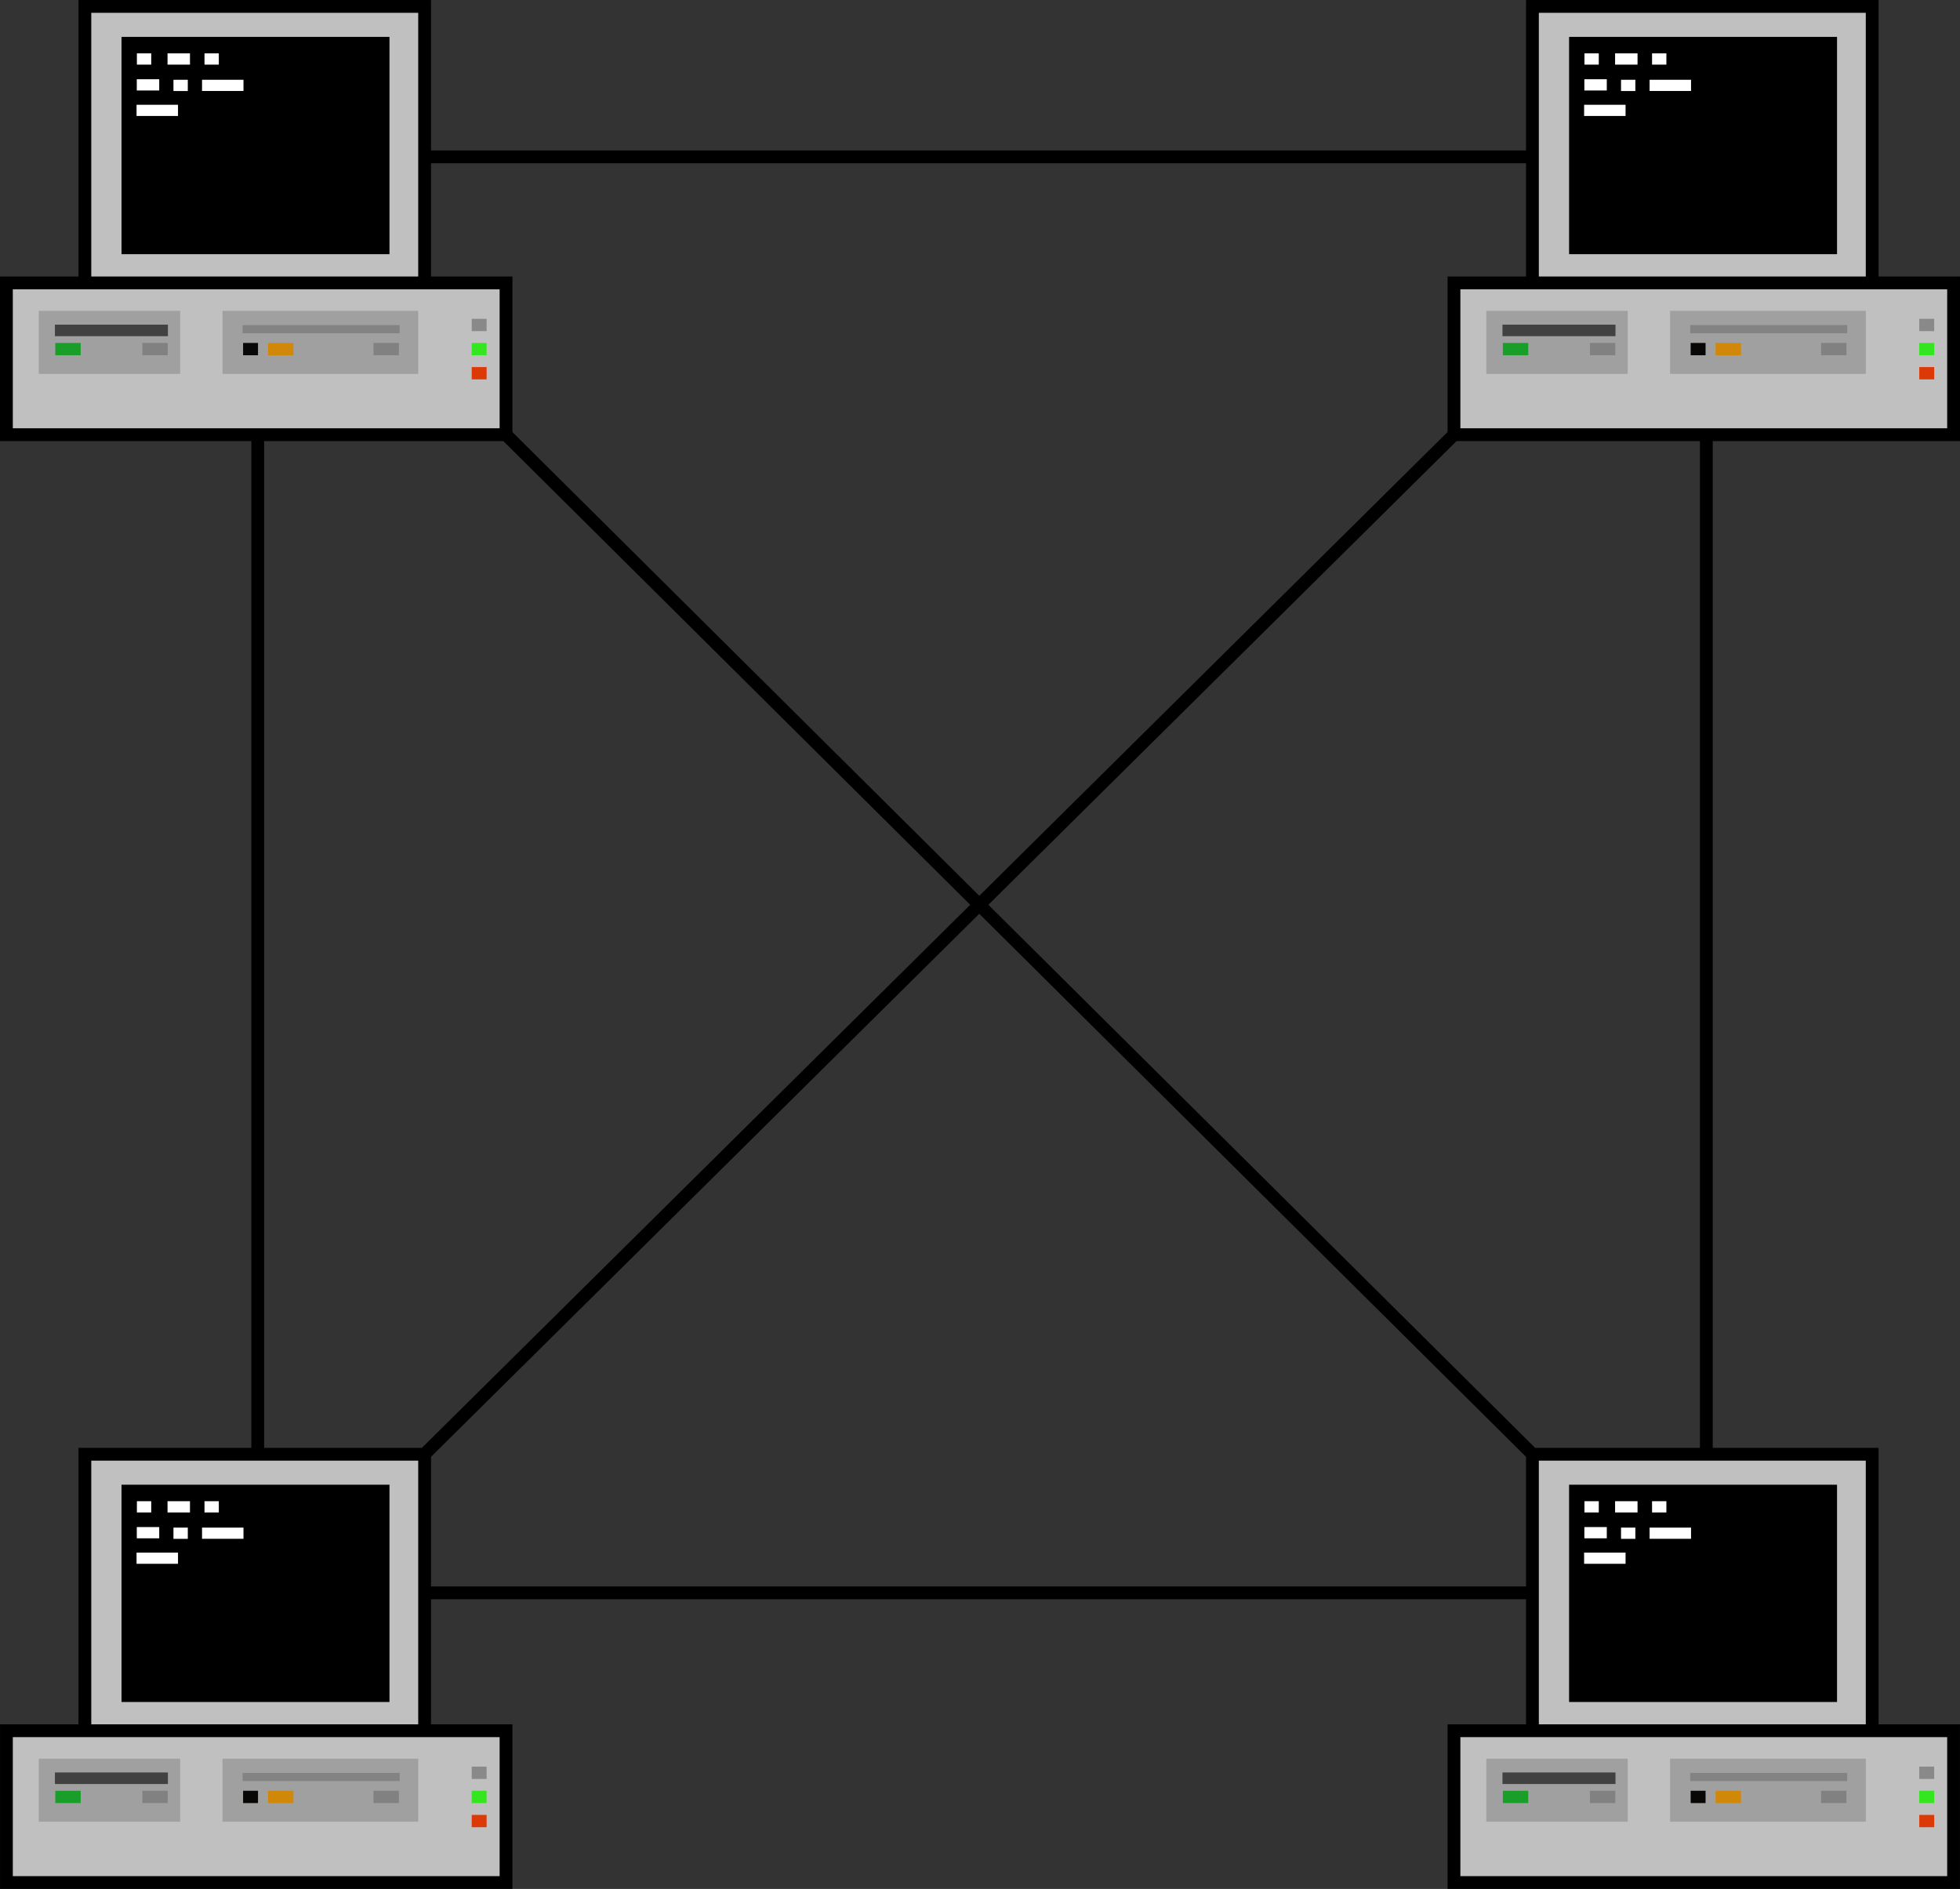 <?xml version="1.0" encoding="UTF-8" standalone="no"?>
<!-- Created with Inkscape (http://www.inkscape.org/) -->

<svg
   width="40.62mm"
   height="39.14mm"
   viewBox="0 0 40.62 39.14"
   version="1.1"
   id="svg5"
   inkscape:version="1.1.1 (3bf5ae0d25, 2021-09-20)"
   sodipodi:docname="Meshtopologie.svg"
   xmlns:inkscape="http://www.inkscape.org/namespaces/inkscape"
   xmlns:sodipodi="http://sodipodi.sourceforge.net/DTD/sodipodi-0.dtd"
   xmlns="http://www.w3.org/2000/svg"
   xmlns:svg="http://www.w3.org/2000/svg">
  <rect x="0" y="0" width="40.62" height="39.14" fill="#333333" stroke="none"/>
  <sodipodi:namedview
     id="namedview7"
     pagecolor="#505050"
     bordercolor="#eeeeee"
     borderopacity="1"
     inkscape:pageshadow="0"
     inkscape:pageopacity="0"
     inkscape:pagecheckerboard="0"
     inkscape:document-units="mm"
     showgrid="false"
     inkscape:zoom="2.9362514"
     inkscape:cx="108.13107"
     inkscape:cy="61.132368"
     inkscape:window-width="1920"
     inkscape:window-height="1009"
     inkscape:window-x="1912"
     inkscape:window-y="-8"
     inkscape:window-maximized="1"
     inkscape:current-layer="layer1" />
  <defs
     id="defs2" />
  <g
     inkscape:label="Ebene 1"
     inkscape:groupmode="layer"
     id="layer1">
    <g
       id="g31051"
       transform="translate(-6.078,-2.894)">
      <rect
         style="fill:#c0c0c0;fill-opacity:1;stroke:#000000;stroke-width:0.265;stroke-linecap:butt;stroke-linejoin:miter;stroke-miterlimit:4;stroke-dasharray:none;stroke-opacity:1"
         id="rect1194"
         width="7.041"
         height="5.735"
         x="7.837"
         y="3.027"
         ry="0" />
      <rect
         style="fill:#000000;fill-opacity:1;stroke:#000000;stroke-width:0.265;stroke-linecap:butt;stroke-linejoin:miter;stroke-miterlimit:4;stroke-dasharray:none;stroke-opacity:1"
         id="rect2588"
         width="5.288"
         height="4.237"
         x="8.729"
         y="3.791" />
      <rect
         style="fill:#ffffff;fill-opacity:1;stroke:#ffffff;stroke-width:0.126;stroke-linecap:butt;stroke-linejoin:miter;stroke-miterlimit:4;stroke-dasharray:none;stroke-opacity:1"
         id="rect3330"
         width="0.171"
         height="0.107"
         x="8.978"
         y="-4.17"
         transform="scale(1,-1)" />
      <rect
         style="fill:#ffffff;fill-opacity:1;stroke:#ffffff;stroke-width:0.126;stroke-linecap:butt;stroke-linejoin:miter;stroke-miterlimit:4;stroke-dasharray:none;stroke-opacity:1"
         id="rect3330-4"
         width="0.171"
         height="0.107"
         x="10.379"
         y="4.063" />
      <rect
         style="fill:#ffffff;fill-opacity:1;stroke:#ffffff;stroke-width:0.126;stroke-linecap:butt;stroke-linejoin:miter;stroke-miterlimit:4;stroke-dasharray:none;stroke-opacity:1"
         id="rect3330-4-6"
         width="0.171"
         height="0.107"
         x="9.736"
         y="4.61" />
      <rect
         style="fill:#ffffff;fill-opacity:1;stroke:#ffffff;stroke-width:0.15;stroke-linecap:butt;stroke-linejoin:miter;stroke-miterlimit:4;stroke-dasharray:none;stroke-opacity:1"
         id="rect3330-2"
         width="0.315"
         height="0.083"
         x="9.625"
         y="4.075" />
      <rect
         style="fill:#ffffff;fill-opacity:1;stroke:#ffffff;stroke-width:0.15;stroke-linecap:butt;stroke-linejoin:miter;stroke-miterlimit:4;stroke-dasharray:none;stroke-opacity:1"
         id="rect3330-2-1"
         width="0.315"
         height="0.083"
         x="8.988"
         y="4.611" />
      <rect
         style="fill:#ffffff;fill-opacity:1;stroke:#ffffff;stroke-width:0.178;stroke-linecap:butt;stroke-linejoin:miter;stroke-miterlimit:4;stroke-dasharray:none;stroke-opacity:1"
         id="rect3330-2-1-4"
         width="0.681"
         height="0.054"
         x="10.354"
         y="4.636" />
      <rect
         style="fill:#ffffff;fill-opacity:1;stroke:#ffffff;stroke-width:0.178;stroke-linecap:butt;stroke-linejoin:miter;stroke-miterlimit:4;stroke-dasharray:none;stroke-opacity:1"
         id="rect3330-2-1-4-8"
         width="0.681"
         height="0.054"
         x="8.997"
         y="5.154" />
      <rect
         style="fill:#c0c0c0;fill-opacity:1;stroke:#000000;stroke-width:0.265;stroke-linecap:butt;stroke-linejoin:miter;stroke-miterlimit:4;stroke-dasharray:none;stroke-opacity:1"
         id="rect3676"
         width="10.354"
         height="3.145"
         x="6.211"
         y="8.756" />
      <rect
         style="fill:#a0a0a0;fill-opacity:1;stroke:none;stroke-width:0.383;stroke-linecap:butt;stroke-linejoin:miter;stroke-miterlimit:4;stroke-dasharray:none;stroke-opacity:1"
         id="rect7005"
         width="2.931"
         height="1.306"
         x="6.881"
         y="9.335" />
      <rect
         style="fill:#a0a0a0;fill-opacity:1;stroke:none;stroke-width:0.451;stroke-linecap:butt;stroke-linejoin:miter;stroke-miterlimit:4;stroke-dasharray:none;stroke-opacity:1"
         id="rect7005-5-8"
         width="4.057"
         height="1.306"
         x="10.689"
         y="9.335" />
      <rect
         style="fill:#414141;fill-opacity:1;stroke:none;stroke-width:0.28;stroke-linecap:butt;stroke-linejoin:miter;stroke-miterlimit:4;stroke-dasharray:none;stroke-opacity:1"
         id="rect9454"
         width="2.342"
         height="0.239"
         x="7.216"
         y="9.621" />
      <rect
         style="fill:#199e29;fill-opacity:1;stroke:none;stroke-width:0.27;stroke-linecap:butt;stroke-linejoin:miter;stroke-miterlimit:4;stroke-dasharray:none;stroke-opacity:1"
         id="rect12427"
         width="0.526"
         height="0.255"
         x="7.224"
         y="10" />
      <rect
         style="fill:#d18809;fill-opacity:1;stroke:none;stroke-width:0.27;stroke-linecap:butt;stroke-linejoin:miter;stroke-miterlimit:4;stroke-dasharray:none;stroke-opacity:1"
         id="rect12427-1"
         width="0.526"
         height="0.255"
         x="11.633"
         y="10.001" />
      <rect
         style="fill:#080706;fill-opacity:1;stroke:none;stroke-width:0.207;stroke-linecap:butt;stroke-linejoin:miter;stroke-miterlimit:4;stroke-dasharray:none;stroke-opacity:1"
         id="rect12427-1-7"
         width="0.309"
         height="0.255"
         x="11.116"
         y="10" />
      <rect
         style="fill:#898989;fill-opacity:1;stroke:none;stroke-width:0.207;stroke-linecap:butt;stroke-linejoin:miter;stroke-miterlimit:4;stroke-dasharray:none;stroke-opacity:1"
         id="rect12427-1-7-0"
         width="0.309"
         height="0.255"
         x="15.854"
         y="9.5" />
      <rect
         style="fill:#33e61f;fill-opacity:1;stroke:none;stroke-width:0.207;stroke-linecap:butt;stroke-linejoin:miter;stroke-miterlimit:4;stroke-dasharray:none;stroke-opacity:1"
         id="rect12427-1-7-4"
         width="0.309"
         height="0.255"
         x="15.854"
         y="10" />
      <rect
         style="fill:#dc3906;fill-opacity:1;stroke:none;stroke-width:0.207;stroke-linecap:butt;stroke-linejoin:miter;stroke-miterlimit:4;stroke-dasharray:none;stroke-opacity:1"
         id="rect12427-1-7-3"
         width="0.309"
         height="0.255"
         x="15.854"
         y="10.5" />
      <rect
         style="fill:#818181;fill-opacity:1;stroke:none;stroke-width:0.27;stroke-linecap:butt;stroke-linejoin:miter;stroke-miterlimit:4;stroke-dasharray:none;stroke-opacity:1"
         id="rect12427-2"
         width="0.526"
         height="0.255"
         x="9.028"
         y="10" />
      <rect
         style="fill:#818181;fill-opacity:1;stroke:none;stroke-width:0.27;stroke-linecap:butt;stroke-linejoin:miter;stroke-miterlimit:4;stroke-dasharray:none;stroke-opacity:1"
         id="rect12427-2-8"
         width="0.526"
         height="0.255"
         x="13.819"
         y="10" />
      <rect
         style="fill:#838383;fill-opacity:1;stroke:none;stroke-width:0.265;stroke-linecap:butt;stroke-linejoin:miter;stroke-miterlimit:4;stroke-dasharray:none;stroke-opacity:1"
         id="rect16569"
         width="3.255"
         height="0.169"
         x="11.106"
         y="9.63" />
    </g>
    <g
       id="g31051-4"
       transform="translate(23.922,-2.894)">
      <rect
         style="fill:#c0c0c0;fill-opacity:1;stroke:#000000;stroke-width:0.265;stroke-linecap:butt;stroke-linejoin:miter;stroke-miterlimit:4;stroke-dasharray:none;stroke-opacity:1"
         id="rect1194-4"
         width="7.041"
         height="5.735"
         x="7.837"
         y="3.027"
         ry="0" />
      <rect
         style="fill:#000000;fill-opacity:1;stroke:#000000;stroke-width:0.265;stroke-linecap:butt;stroke-linejoin:miter;stroke-miterlimit:4;stroke-dasharray:none;stroke-opacity:1"
         id="rect2588-8"
         width="5.288"
         height="4.237"
         x="8.729"
         y="3.791" />
      <rect
         style="fill:#ffffff;fill-opacity:1;stroke:#ffffff;stroke-width:0.126;stroke-linecap:butt;stroke-linejoin:miter;stroke-miterlimit:4;stroke-dasharray:none;stroke-opacity:1"
         id="rect3330-5"
         width="0.171"
         height="0.107"
         x="8.978"
         y="-4.17"
         transform="scale(1,-1)" />
      <rect
         style="fill:#ffffff;fill-opacity:1;stroke:#ffffff;stroke-width:0.126;stroke-linecap:butt;stroke-linejoin:miter;stroke-miterlimit:4;stroke-dasharray:none;stroke-opacity:1"
         id="rect3330-4-3"
         width="0.171"
         height="0.107"
         x="10.379"
         y="4.063" />
      <rect
         style="fill:#ffffff;fill-opacity:1;stroke:#ffffff;stroke-width:0.126;stroke-linecap:butt;stroke-linejoin:miter;stroke-miterlimit:4;stroke-dasharray:none;stroke-opacity:1"
         id="rect3330-4-6-0"
         width="0.171"
         height="0.107"
         x="9.736"
         y="4.61" />
      <rect
         style="fill:#ffffff;fill-opacity:1;stroke:#ffffff;stroke-width:0.15;stroke-linecap:butt;stroke-linejoin:miter;stroke-miterlimit:4;stroke-dasharray:none;stroke-opacity:1"
         id="rect3330-2-9"
         width="0.315"
         height="0.083"
         x="9.625"
         y="4.075" />
      <rect
         style="fill:#ffffff;fill-opacity:1;stroke:#ffffff;stroke-width:0.15;stroke-linecap:butt;stroke-linejoin:miter;stroke-miterlimit:4;stroke-dasharray:none;stroke-opacity:1"
         id="rect3330-2-1-6"
         width="0.315"
         height="0.083"
         x="8.988"
         y="4.611" />
      <rect
         style="fill:#ffffff;fill-opacity:1;stroke:#ffffff;stroke-width:0.178;stroke-linecap:butt;stroke-linejoin:miter;stroke-miterlimit:4;stroke-dasharray:none;stroke-opacity:1"
         id="rect3330-2-1-4-7"
         width="0.681"
         height="0.054"
         x="10.354"
         y="4.636" />
      <rect
         style="fill:#ffffff;fill-opacity:1;stroke:#ffffff;stroke-width:0.178;stroke-linecap:butt;stroke-linejoin:miter;stroke-miterlimit:4;stroke-dasharray:none;stroke-opacity:1"
         id="rect3330-2-1-4-8-1"
         width="0.681"
         height="0.054"
         x="8.997"
         y="5.154" />
      <rect
         style="fill:#c0c0c0;fill-opacity:1;stroke:#000000;stroke-width:0.265;stroke-linecap:butt;stroke-linejoin:miter;stroke-miterlimit:4;stroke-dasharray:none;stroke-opacity:1"
         id="rect3676-1"
         width="10.354"
         height="3.145"
         x="6.211"
         y="8.756" />
      <rect
         style="fill:#a0a0a0;fill-opacity:1;stroke:none;stroke-width:0.383;stroke-linecap:butt;stroke-linejoin:miter;stroke-miterlimit:4;stroke-dasharray:none;stroke-opacity:1"
         id="rect7005-1"
         width="2.931"
         height="1.306"
         x="6.881"
         y="9.335" />
      <rect
         style="fill:#a0a0a0;fill-opacity:1;stroke:none;stroke-width:0.451;stroke-linecap:butt;stroke-linejoin:miter;stroke-miterlimit:4;stroke-dasharray:none;stroke-opacity:1"
         id="rect7005-5-8-5"
         width="4.057"
         height="1.306"
         x="10.689"
         y="9.335" />
      <rect
         style="fill:#414141;fill-opacity:1;stroke:none;stroke-width:0.28;stroke-linecap:butt;stroke-linejoin:miter;stroke-miterlimit:4;stroke-dasharray:none;stroke-opacity:1"
         id="rect9454-4"
         width="2.342"
         height="0.239"
         x="7.216"
         y="9.621" />
      <rect
         style="fill:#199e29;fill-opacity:1;stroke:none;stroke-width:0.27;stroke-linecap:butt;stroke-linejoin:miter;stroke-miterlimit:4;stroke-dasharray:none;stroke-opacity:1"
         id="rect12427-3"
         width="0.526"
         height="0.255"
         x="7.224"
         y="10" />
      <rect
         style="fill:#d18809;fill-opacity:1;stroke:none;stroke-width:0.27;stroke-linecap:butt;stroke-linejoin:miter;stroke-miterlimit:4;stroke-dasharray:none;stroke-opacity:1"
         id="rect12427-1-71"
         width="0.526"
         height="0.255"
         x="11.633"
         y="10.001" />
      <rect
         style="fill:#080706;fill-opacity:1;stroke:none;stroke-width:0.207;stroke-linecap:butt;stroke-linejoin:miter;stroke-miterlimit:4;stroke-dasharray:none;stroke-opacity:1"
         id="rect12427-1-7-1"
         width="0.309"
         height="0.255"
         x="11.116"
         y="10" />
      <rect
         style="fill:#898989;fill-opacity:1;stroke:none;stroke-width:0.207;stroke-linecap:butt;stroke-linejoin:miter;stroke-miterlimit:4;stroke-dasharray:none;stroke-opacity:1"
         id="rect12427-1-7-0-4"
         width="0.309"
         height="0.255"
         x="15.854"
         y="9.5" />
      <rect
         style="fill:#33e61f;fill-opacity:1;stroke:none;stroke-width:0.207;stroke-linecap:butt;stroke-linejoin:miter;stroke-miterlimit:4;stroke-dasharray:none;stroke-opacity:1"
         id="rect12427-1-7-4-7"
         width="0.309"
         height="0.255"
         x="15.854"
         y="10" />
      <rect
         style="fill:#dc3906;fill-opacity:1;stroke:none;stroke-width:0.207;stroke-linecap:butt;stroke-linejoin:miter;stroke-miterlimit:4;stroke-dasharray:none;stroke-opacity:1"
         id="rect12427-1-7-3-0"
         width="0.309"
         height="0.255"
         x="15.854"
         y="10.5" />
      <rect
         style="fill:#818181;fill-opacity:1;stroke:none;stroke-width:0.27;stroke-linecap:butt;stroke-linejoin:miter;stroke-miterlimit:4;stroke-dasharray:none;stroke-opacity:1"
         id="rect12427-2-7"
         width="0.526"
         height="0.255"
         x="9.028"
         y="10" />
      <rect
         style="fill:#818181;fill-opacity:1;stroke:none;stroke-width:0.27;stroke-linecap:butt;stroke-linejoin:miter;stroke-miterlimit:4;stroke-dasharray:none;stroke-opacity:1"
         id="rect12427-2-8-9"
         width="0.526"
         height="0.255"
         x="13.819"
         y="10" />
      <rect
         style="fill:#838383;fill-opacity:1;stroke:none;stroke-width:0.265;stroke-linecap:butt;stroke-linejoin:miter;stroke-miterlimit:4;stroke-dasharray:none;stroke-opacity:1"
         id="rect16569-3"
         width="3.255"
         height="0.169"
         x="11.106"
         y="9.63" />
    </g>
    <g
       id="g31051-4-4"
       transform="translate(-6.078,27.106)">
      <rect
         style="fill:#c0c0c0;fill-opacity:1;stroke:#000000;stroke-width:0.265;stroke-linecap:butt;stroke-linejoin:miter;stroke-miterlimit:4;stroke-dasharray:none;stroke-opacity:1"
         id="rect1194-4-8"
         width="7.041"
         height="5.735"
         x="7.837"
         y="3.027"
         ry="0" />
      <rect
         style="fill:#000000;fill-opacity:1;stroke:#000000;stroke-width:0.265;stroke-linecap:butt;stroke-linejoin:miter;stroke-miterlimit:4;stroke-dasharray:none;stroke-opacity:1"
         id="rect2588-8-5"
         width="5.288"
         height="4.237"
         x="8.729"
         y="3.791" />
      <rect
         style="fill:#ffffff;fill-opacity:1;stroke:#ffffff;stroke-width:0.126;stroke-linecap:butt;stroke-linejoin:miter;stroke-miterlimit:4;stroke-dasharray:none;stroke-opacity:1"
         id="rect3330-5-6"
         width="0.171"
         height="0.107"
         x="8.978"
         y="-4.17"
         transform="scale(1,-1)" />
      <rect
         style="fill:#ffffff;fill-opacity:1;stroke:#ffffff;stroke-width:0.126;stroke-linecap:butt;stroke-linejoin:miter;stroke-miterlimit:4;stroke-dasharray:none;stroke-opacity:1"
         id="rect3330-4-3-0"
         width="0.171"
         height="0.107"
         x="10.379"
         y="4.063" />
      <rect
         style="fill:#ffffff;fill-opacity:1;stroke:#ffffff;stroke-width:0.126;stroke-linecap:butt;stroke-linejoin:miter;stroke-miterlimit:4;stroke-dasharray:none;stroke-opacity:1"
         id="rect3330-4-6-0-2"
         width="0.171"
         height="0.107"
         x="9.736"
         y="4.61" />
      <rect
         style="fill:#ffffff;fill-opacity:1;stroke:#ffffff;stroke-width:0.15;stroke-linecap:butt;stroke-linejoin:miter;stroke-miterlimit:4;stroke-dasharray:none;stroke-opacity:1"
         id="rect3330-2-9-3"
         width="0.315"
         height="0.083"
         x="9.625"
         y="4.075" />
      <rect
         style="fill:#ffffff;fill-opacity:1;stroke:#ffffff;stroke-width:0.15;stroke-linecap:butt;stroke-linejoin:miter;stroke-miterlimit:4;stroke-dasharray:none;stroke-opacity:1"
         id="rect3330-2-1-6-4"
         width="0.315"
         height="0.083"
         x="8.988"
         y="4.611" />
      <rect
         style="fill:#ffffff;fill-opacity:1;stroke:#ffffff;stroke-width:0.178;stroke-linecap:butt;stroke-linejoin:miter;stroke-miterlimit:4;stroke-dasharray:none;stroke-opacity:1"
         id="rect3330-2-1-4-7-9"
         width="0.681"
         height="0.054"
         x="10.354"
         y="4.636" />
      <rect
         style="fill:#ffffff;fill-opacity:1;stroke:#ffffff;stroke-width:0.178;stroke-linecap:butt;stroke-linejoin:miter;stroke-miterlimit:4;stroke-dasharray:none;stroke-opacity:1"
         id="rect3330-2-1-4-8-1-1"
         width="0.681"
         height="0.054"
         x="8.997"
         y="5.154" />
      <rect
         style="fill:#c0c0c0;fill-opacity:1;stroke:#000000;stroke-width:0.265;stroke-linecap:butt;stroke-linejoin:miter;stroke-miterlimit:4;stroke-dasharray:none;stroke-opacity:1"
         id="rect3676-1-2"
         width="10.354"
         height="3.145"
         x="6.211"
         y="8.756" />
      <rect
         style="fill:#a0a0a0;fill-opacity:1;stroke:none;stroke-width:0.383;stroke-linecap:butt;stroke-linejoin:miter;stroke-miterlimit:4;stroke-dasharray:none;stroke-opacity:1"
         id="rect7005-1-8"
         width="2.931"
         height="1.306"
         x="6.881"
         y="9.335" />
      <rect
         style="fill:#a0a0a0;fill-opacity:1;stroke:none;stroke-width:0.451;stroke-linecap:butt;stroke-linejoin:miter;stroke-miterlimit:4;stroke-dasharray:none;stroke-opacity:1"
         id="rect7005-5-8-5-2"
         width="4.057"
         height="1.306"
         x="10.689"
         y="9.335" />
      <rect
         style="fill:#414141;fill-opacity:1;stroke:none;stroke-width:0.28;stroke-linecap:butt;stroke-linejoin:miter;stroke-miterlimit:4;stroke-dasharray:none;stroke-opacity:1"
         id="rect9454-4-6"
         width="2.342"
         height="0.239"
         x="7.216"
         y="9.621" />
      <rect
         style="fill:#199e29;fill-opacity:1;stroke:none;stroke-width:0.27;stroke-linecap:butt;stroke-linejoin:miter;stroke-miterlimit:4;stroke-dasharray:none;stroke-opacity:1"
         id="rect12427-3-4"
         width="0.526"
         height="0.255"
         x="7.224"
         y="10" />
      <rect
         style="fill:#d18809;fill-opacity:1;stroke:none;stroke-width:0.27;stroke-linecap:butt;stroke-linejoin:miter;stroke-miterlimit:4;stroke-dasharray:none;stroke-opacity:1"
         id="rect12427-1-71-7"
         width="0.526"
         height="0.255"
         x="11.633"
         y="10.001" />
      <rect
         style="fill:#080706;fill-opacity:1;stroke:none;stroke-width:0.207;stroke-linecap:butt;stroke-linejoin:miter;stroke-miterlimit:4;stroke-dasharray:none;stroke-opacity:1"
         id="rect12427-1-7-1-8"
         width="0.309"
         height="0.255"
         x="11.116"
         y="10" />
      <rect
         style="fill:#898989;fill-opacity:1;stroke:none;stroke-width:0.207;stroke-linecap:butt;stroke-linejoin:miter;stroke-miterlimit:4;stroke-dasharray:none;stroke-opacity:1"
         id="rect12427-1-7-0-4-1"
         width="0.309"
         height="0.255"
         x="15.854"
         y="9.5" />
      <rect
         style="fill:#33e61f;fill-opacity:1;stroke:none;stroke-width:0.207;stroke-linecap:butt;stroke-linejoin:miter;stroke-miterlimit:4;stroke-dasharray:none;stroke-opacity:1"
         id="rect12427-1-7-4-7-4"
         width="0.309"
         height="0.255"
         x="15.854"
         y="10" />
      <rect
         style="fill:#dc3906;fill-opacity:1;stroke:none;stroke-width:0.207;stroke-linecap:butt;stroke-linejoin:miter;stroke-miterlimit:4;stroke-dasharray:none;stroke-opacity:1"
         id="rect12427-1-7-3-0-8"
         width="0.309"
         height="0.255"
         x="15.854"
         y="10.5" />
      <rect
         style="fill:#818181;fill-opacity:1;stroke:none;stroke-width:0.27;stroke-linecap:butt;stroke-linejoin:miter;stroke-miterlimit:4;stroke-dasharray:none;stroke-opacity:1"
         id="rect12427-2-7-8"
         width="0.526"
         height="0.255"
         x="9.028"
         y="10" />
      <rect
         style="fill:#818181;fill-opacity:1;stroke:none;stroke-width:0.27;stroke-linecap:butt;stroke-linejoin:miter;stroke-miterlimit:4;stroke-dasharray:none;stroke-opacity:1"
         id="rect12427-2-8-9-5"
         width="0.526"
         height="0.255"
         x="13.819"
         y="10" />
      <rect
         style="fill:#838383;fill-opacity:1;stroke:none;stroke-width:0.265;stroke-linecap:butt;stroke-linejoin:miter;stroke-miterlimit:4;stroke-dasharray:none;stroke-opacity:1"
         id="rect16569-3-8"
         width="3.255"
         height="0.169"
         x="11.106"
         y="9.63" />
    </g>
    <g
       id="g31051-4-43"
       transform="translate(23.922,27.106)">
      <rect
         style="fill:#c0c0c0;fill-opacity:1;stroke:#000000;stroke-width:0.265;stroke-linecap:butt;stroke-linejoin:miter;stroke-miterlimit:4;stroke-dasharray:none;stroke-opacity:1"
         id="rect1194-4-4"
         width="7.041"
         height="5.735"
         x="7.837"
         y="3.027"
         ry="0" />
      <rect
         style="fill:#000000;fill-opacity:1;stroke:#000000;stroke-width:0.265;stroke-linecap:butt;stroke-linejoin:miter;stroke-miterlimit:4;stroke-dasharray:none;stroke-opacity:1"
         id="rect2588-8-0"
         width="5.288"
         height="4.237"
         x="8.729"
         y="3.791" />
      <rect
         style="fill:#ffffff;fill-opacity:1;stroke:#ffffff;stroke-width:0.126;stroke-linecap:butt;stroke-linejoin:miter;stroke-miterlimit:4;stroke-dasharray:none;stroke-opacity:1"
         id="rect3330-5-9"
         width="0.171"
         height="0.107"
         x="8.978"
         y="-4.17"
         transform="scale(1,-1)" />
      <rect
         style="fill:#ffffff;fill-opacity:1;stroke:#ffffff;stroke-width:0.126;stroke-linecap:butt;stroke-linejoin:miter;stroke-miterlimit:4;stroke-dasharray:none;stroke-opacity:1"
         id="rect3330-4-3-1"
         width="0.171"
         height="0.107"
         x="10.379"
         y="4.063" />
      <rect
         style="fill:#ffffff;fill-opacity:1;stroke:#ffffff;stroke-width:0.126;stroke-linecap:butt;stroke-linejoin:miter;stroke-miterlimit:4;stroke-dasharray:none;stroke-opacity:1"
         id="rect3330-4-6-0-9"
         width="0.171"
         height="0.107"
         x="9.736"
         y="4.61" />
      <rect
         style="fill:#ffffff;fill-opacity:1;stroke:#ffffff;stroke-width:0.15;stroke-linecap:butt;stroke-linejoin:miter;stroke-miterlimit:4;stroke-dasharray:none;stroke-opacity:1"
         id="rect3330-2-9-4"
         width="0.315"
         height="0.083"
         x="9.625"
         y="4.075" />
      <rect
         style="fill:#ffffff;fill-opacity:1;stroke:#ffffff;stroke-width:0.15;stroke-linecap:butt;stroke-linejoin:miter;stroke-miterlimit:4;stroke-dasharray:none;stroke-opacity:1"
         id="rect3330-2-1-6-9"
         width="0.315"
         height="0.083"
         x="8.988"
         y="4.611" />
      <rect
         style="fill:#ffffff;fill-opacity:1;stroke:#ffffff;stroke-width:0.178;stroke-linecap:butt;stroke-linejoin:miter;stroke-miterlimit:4;stroke-dasharray:none;stroke-opacity:1"
         id="rect3330-2-1-4-7-6"
         width="0.681"
         height="0.054"
         x="10.354"
         y="4.636" />
      <rect
         style="fill:#ffffff;fill-opacity:1;stroke:#ffffff;stroke-width:0.178;stroke-linecap:butt;stroke-linejoin:miter;stroke-miterlimit:4;stroke-dasharray:none;stroke-opacity:1"
         id="rect3330-2-1-4-8-1-2"
         width="0.681"
         height="0.054"
         x="8.997"
         y="5.154" />
      <rect
         style="fill:#c0c0c0;fill-opacity:1;stroke:#000000;stroke-width:0.265;stroke-linecap:butt;stroke-linejoin:miter;stroke-miterlimit:4;stroke-dasharray:none;stroke-opacity:1"
         id="rect3676-1-4"
         width="10.354"
         height="3.145"
         x="6.211"
         y="8.756" />
      <rect
         style="fill:#a0a0a0;fill-opacity:1;stroke:none;stroke-width:0.383;stroke-linecap:butt;stroke-linejoin:miter;stroke-miterlimit:4;stroke-dasharray:none;stroke-opacity:1"
         id="rect7005-1-3"
         width="2.931"
         height="1.306"
         x="6.881"
         y="9.335" />
      <rect
         style="fill:#a0a0a0;fill-opacity:1;stroke:none;stroke-width:0.451;stroke-linecap:butt;stroke-linejoin:miter;stroke-miterlimit:4;stroke-dasharray:none;stroke-opacity:1"
         id="rect7005-5-8-5-1"
         width="4.057"
         height="1.306"
         x="10.689"
         y="9.335" />
      <rect
         style="fill:#414141;fill-opacity:1;stroke:none;stroke-width:0.28;stroke-linecap:butt;stroke-linejoin:miter;stroke-miterlimit:4;stroke-dasharray:none;stroke-opacity:1"
         id="rect9454-4-9"
         width="2.342"
         height="0.239"
         x="7.216"
         y="9.621" />
      <rect
         style="fill:#199e29;fill-opacity:1;stroke:none;stroke-width:0.27;stroke-linecap:butt;stroke-linejoin:miter;stroke-miterlimit:4;stroke-dasharray:none;stroke-opacity:1"
         id="rect12427-3-6"
         width="0.526"
         height="0.255"
         x="7.224"
         y="10" />
      <rect
         style="fill:#d18809;fill-opacity:1;stroke:none;stroke-width:0.27;stroke-linecap:butt;stroke-linejoin:miter;stroke-miterlimit:4;stroke-dasharray:none;stroke-opacity:1"
         id="rect12427-1-71-9"
         width="0.526"
         height="0.255"
         x="11.633"
         y="10.001" />
      <rect
         style="fill:#080706;fill-opacity:1;stroke:none;stroke-width:0.207;stroke-linecap:butt;stroke-linejoin:miter;stroke-miterlimit:4;stroke-dasharray:none;stroke-opacity:1"
         id="rect12427-1-7-1-5"
         width="0.309"
         height="0.255"
         x="11.116"
         y="10" />
      <rect
         style="fill:#898989;fill-opacity:1;stroke:none;stroke-width:0.207;stroke-linecap:butt;stroke-linejoin:miter;stroke-miterlimit:4;stroke-dasharray:none;stroke-opacity:1"
         id="rect12427-1-7-0-4-2"
         width="0.309"
         height="0.255"
         x="15.854"
         y="9.5" />
      <rect
         style="fill:#33e61f;fill-opacity:1;stroke:none;stroke-width:0.207;stroke-linecap:butt;stroke-linejoin:miter;stroke-miterlimit:4;stroke-dasharray:none;stroke-opacity:1"
         id="rect12427-1-7-4-7-8"
         width="0.309"
         height="0.255"
         x="15.854"
         y="10" />
      <rect
         style="fill:#dc3906;fill-opacity:1;stroke:none;stroke-width:0.207;stroke-linecap:butt;stroke-linejoin:miter;stroke-miterlimit:4;stroke-dasharray:none;stroke-opacity:1"
         id="rect12427-1-7-3-0-9"
         width="0.309"
         height="0.255"
         x="15.854"
         y="10.5" />
      <rect
         style="fill:#818181;fill-opacity:1;stroke:none;stroke-width:0.27;stroke-linecap:butt;stroke-linejoin:miter;stroke-miterlimit:4;stroke-dasharray:none;stroke-opacity:1"
         id="rect12427-2-7-3"
         width="0.526"
         height="0.255"
         x="9.028"
         y="10" />
      <rect
         style="fill:#818181;fill-opacity:1;stroke:none;stroke-width:0.27;stroke-linecap:butt;stroke-linejoin:miter;stroke-miterlimit:4;stroke-dasharray:none;stroke-opacity:1"
         id="rect12427-2-8-9-0"
         width="0.526"
         height="0.255"
         x="13.819"
         y="10" />
      <rect
         style="fill:#838383;fill-opacity:1;stroke:none;stroke-width:0.265;stroke-linecap:butt;stroke-linejoin:miter;stroke-miterlimit:4;stroke-dasharray:none;stroke-opacity:1"
         id="rect16569-3-5"
         width="3.255"
         height="0.169"
         x="11.106"
         y="9.63" />
    </g>
    <path
       style="fill:none;stroke:#000000;stroke-width:0.265px;stroke-linecap:butt;stroke-linejoin:miter;stroke-opacity:1"
       d="M 5.341,8.984 V 30.074"
       id="path31531" />
    <path
       style="fill:none;stroke:#000000;stroke-width:0.265px;stroke-linecap:butt;stroke-linejoin:miter;stroke-opacity:1"
       d="M 35.363,8.952 V 30.042"
       id="path31531-8" />
    <path
       style="fill:none;stroke:#000000;stroke-width:0.265px;stroke-linecap:butt;stroke-linejoin:miter;stroke-opacity:1"
       d="M 8.793,3.25 H 31.667"
       id="path31668" />
    <path
       style="fill:none;stroke:#000000;stroke-width:0.265px;stroke-linecap:butt;stroke-linejoin:miter;stroke-opacity:1"
       d="M 8.889,33.005 H 31.763"
       id="path31668-1" />
    <path
       style="fill:none;stroke:#000000;stroke-width:0.265px;stroke-linecap:butt;stroke-linejoin:miter;stroke-opacity:1"
       d="M 8.799,30.132 30.132,9.007"
       id="path31805" />
    <path
       style="fill:none;stroke:#000000;stroke-width:0.265px;stroke-linecap:butt;stroke-linejoin:miter;stroke-opacity:1"
       d="M 31.759,30.132 10.486,9.007"
       id="path31807" />
  </g>
</svg>
